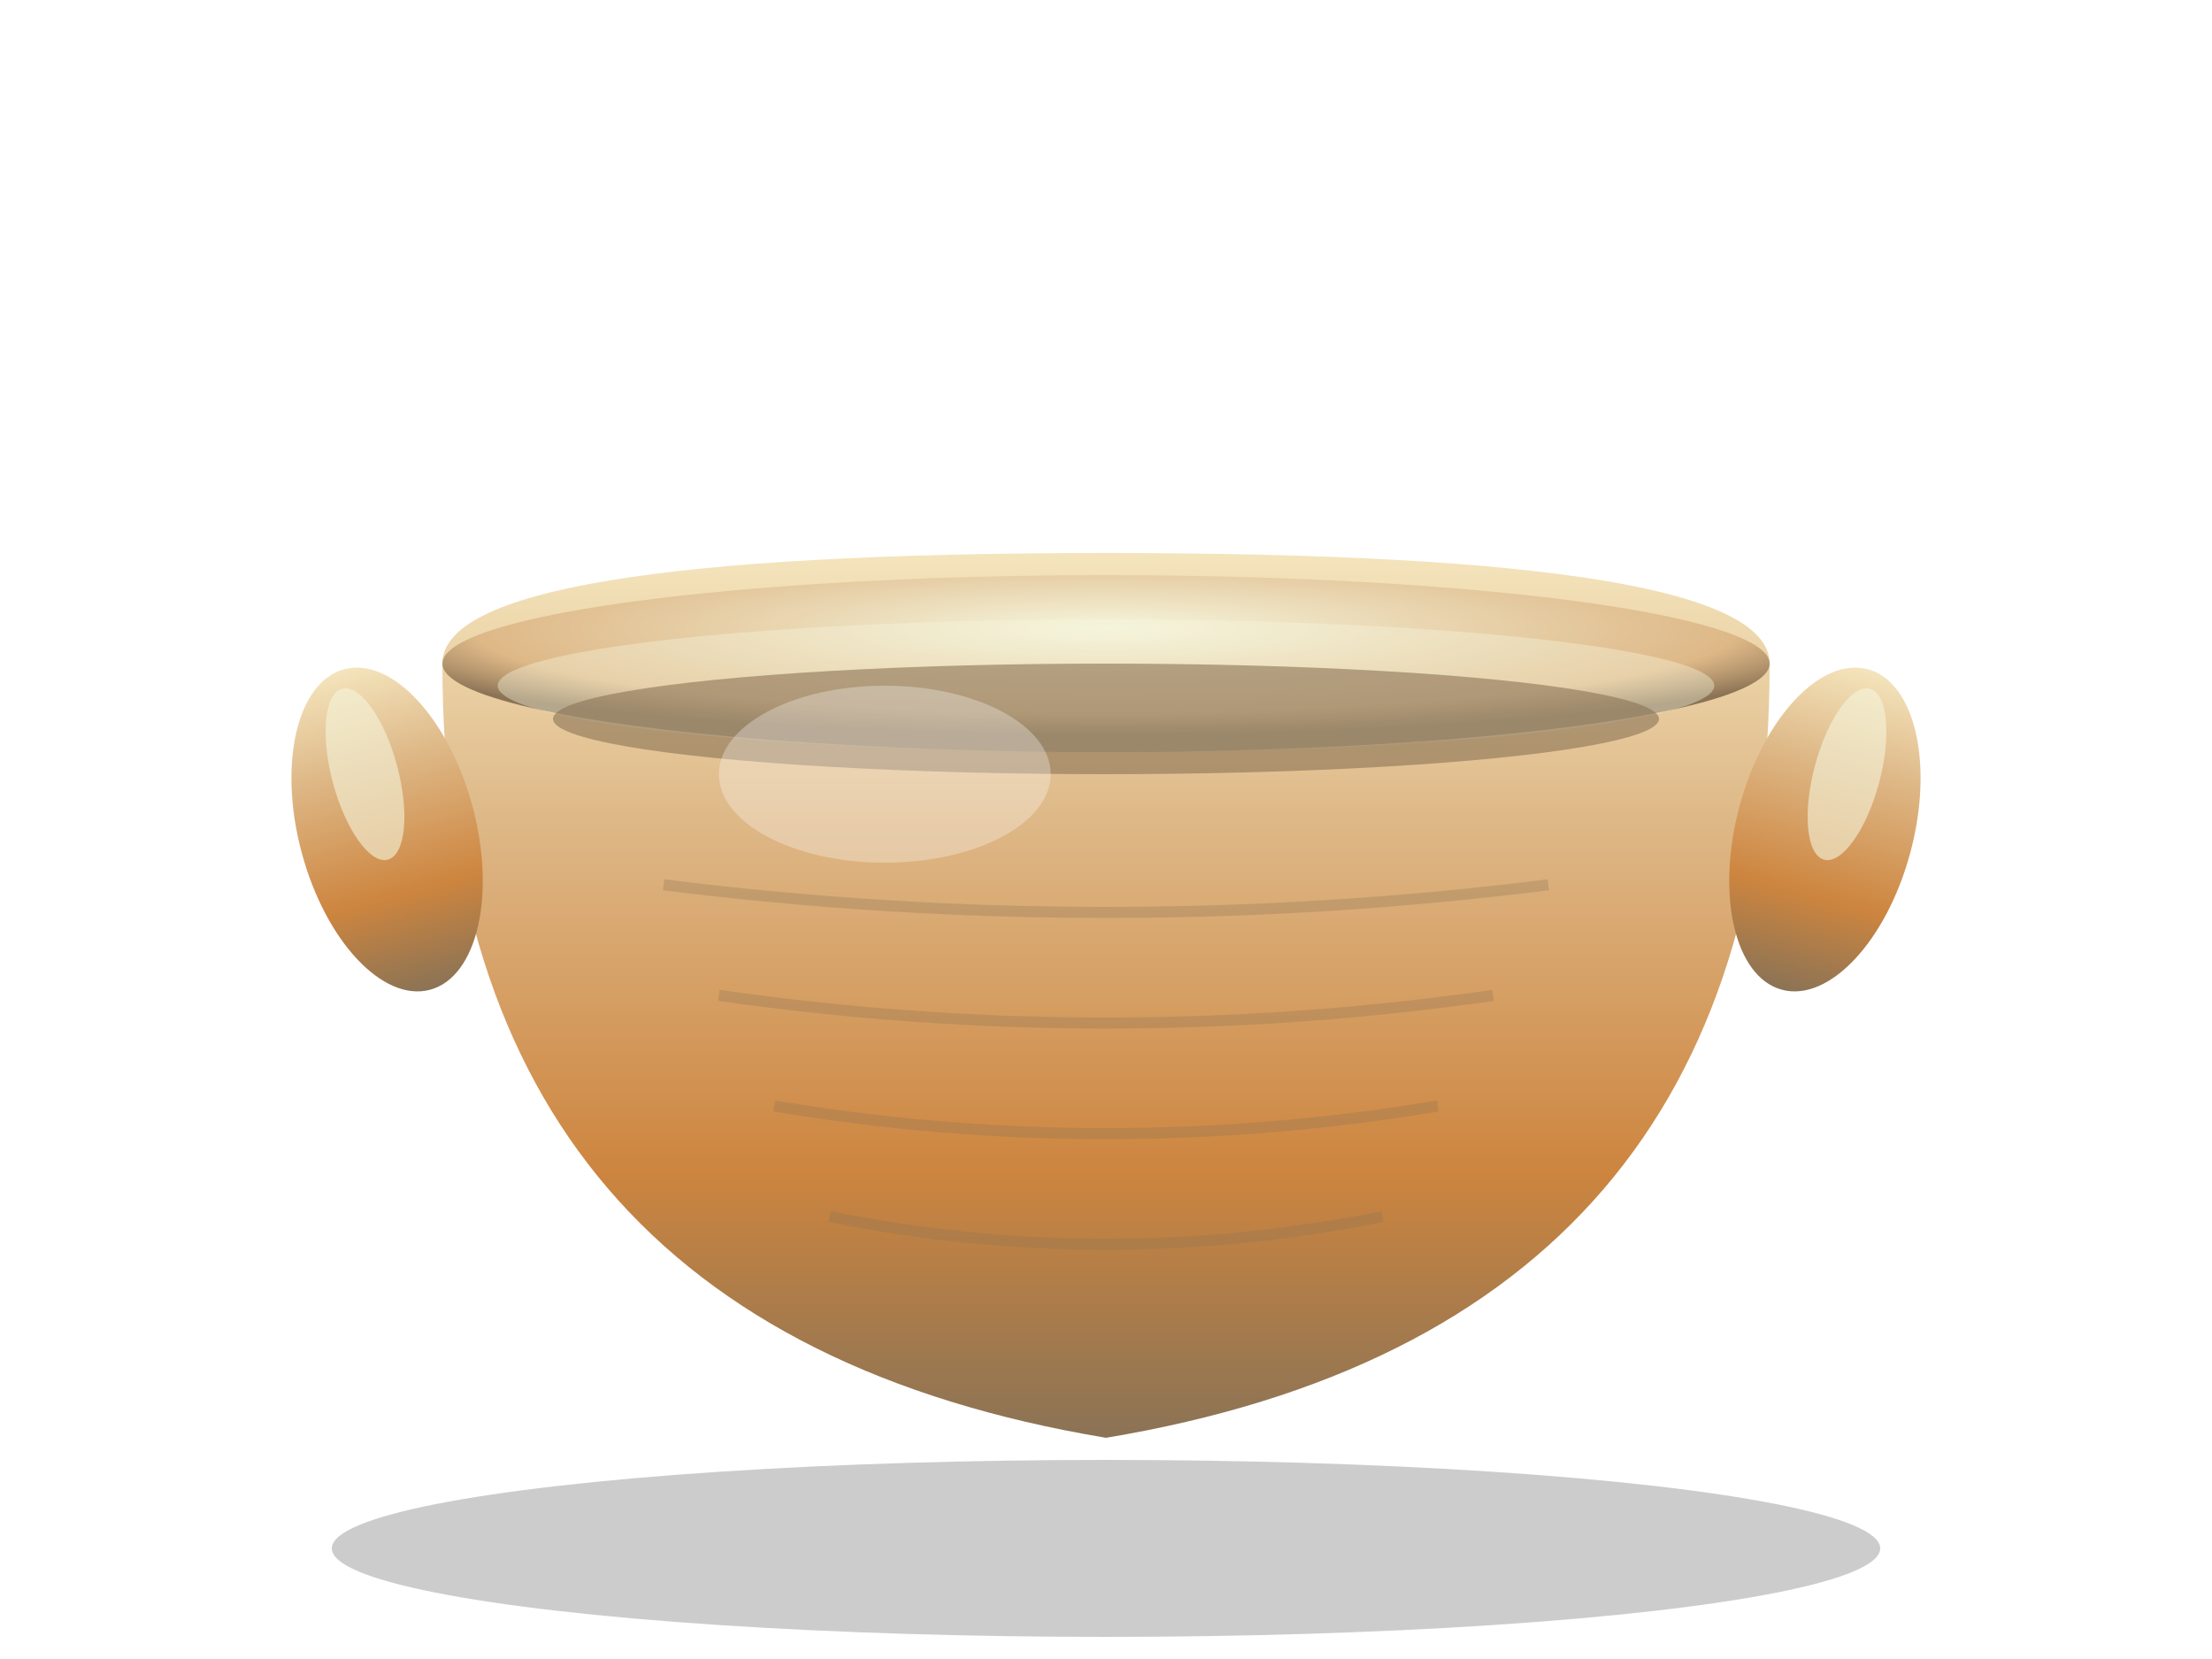 <svg xmlns="http://www.w3.org/2000/svg" viewBox="0 0 200 150" width="200" height="150">
  <defs>
    <linearGradient id="bowlGradient" x1="0%" y1="0%" x2="0%" y2="100%">
      <stop offset="0%" stop-color="#F4E4BC"/>
      <stop offset="30%" stop-color="#DEB887"/>
      <stop offset="70%" stop-color="#CD853F"/>
      <stop offset="100%" stop-color="#8B7355"/>
    </linearGradient>
    <radialGradient id="rimGradient" cx="50%" cy="30%" r="60%">
      <stop offset="0%" stop-color="#F5F5DC"/>
      <stop offset="80%" stop-color="#DEB887"/>
      <stop offset="100%" stop-color="#8B7355"/>
    </radialGradient>
    <filter id="shadow" x="-50%" y="-50%" width="200%" height="200%">
      <feDropShadow dx="2" dy="3" stdDeviation="3" flood-opacity="0.3"/>
    </filter>
  </defs>
  
  <!-- Bowl shadow -->
  <ellipse cx="100" cy="140" rx="70" ry="8" fill="#000" opacity="0.2"/>
  
  <!-- Main bowl body -->
  <path d="M 40 60 Q 40 120 100 130 Q 160 120 160 60 Q 160 50 100 50 Q 40 50 40 60 Z" 
        fill="url(#bowlGradient)" filter="url(#shadow)"/>
  
  <!-- Bowl rim -->
  <ellipse cx="100" cy="60" rx="60" ry="8" fill="url(#rimGradient)"/>
  
  <!-- Inner rim highlight -->
  <ellipse cx="100" cy="62" rx="55" ry="6" fill="#F5F5DC" opacity="0.4"/>
  
  <!-- Bowl interior -->
  <ellipse cx="100" cy="65" rx="50" ry="5" fill="#8B7355" opacity="0.6"/>
  
  <!-- Decorative pattern on bowl -->
  <g stroke="#8B7355" stroke-width="1" fill="none" opacity="0.3">
    <path d="M 60 80 Q 100 85 140 80"/>
    <path d="M 65 90 Q 100 95 135 90"/>
    <path d="M 70 100 Q 100 105 130 100"/>
    <path d="M 75 110 Q 100 115 125 110"/>
  </g>
  
  <!-- Bowl handles -->
  <ellipse cx="35" cy="75" rx="8" ry="15" fill="url(#bowlGradient)" 
           transform="rotate(-15 35 75)" filter="url(#shadow)"/>
  <ellipse cx="165" cy="75" rx="8" ry="15" fill="url(#bowlGradient)" 
           transform="rotate(15 165 75)" filter="url(#shadow)"/>
  
  <!-- Handle highlights -->
  <ellipse cx="33" cy="70" rx="3" ry="8" fill="#F5F5DC" opacity="0.6" 
           transform="rotate(-15 33 70)"/>
  <ellipse cx="167" cy="70" rx="3" ry="8" fill="#F5F5DC" opacity="0.6" 
           transform="rotate(15 167 70)"/>
  
  <!-- Shine effect -->
  <ellipse cx="80" cy="70" rx="15" ry="8" fill="#FFF" opacity="0.3"/>
</svg>